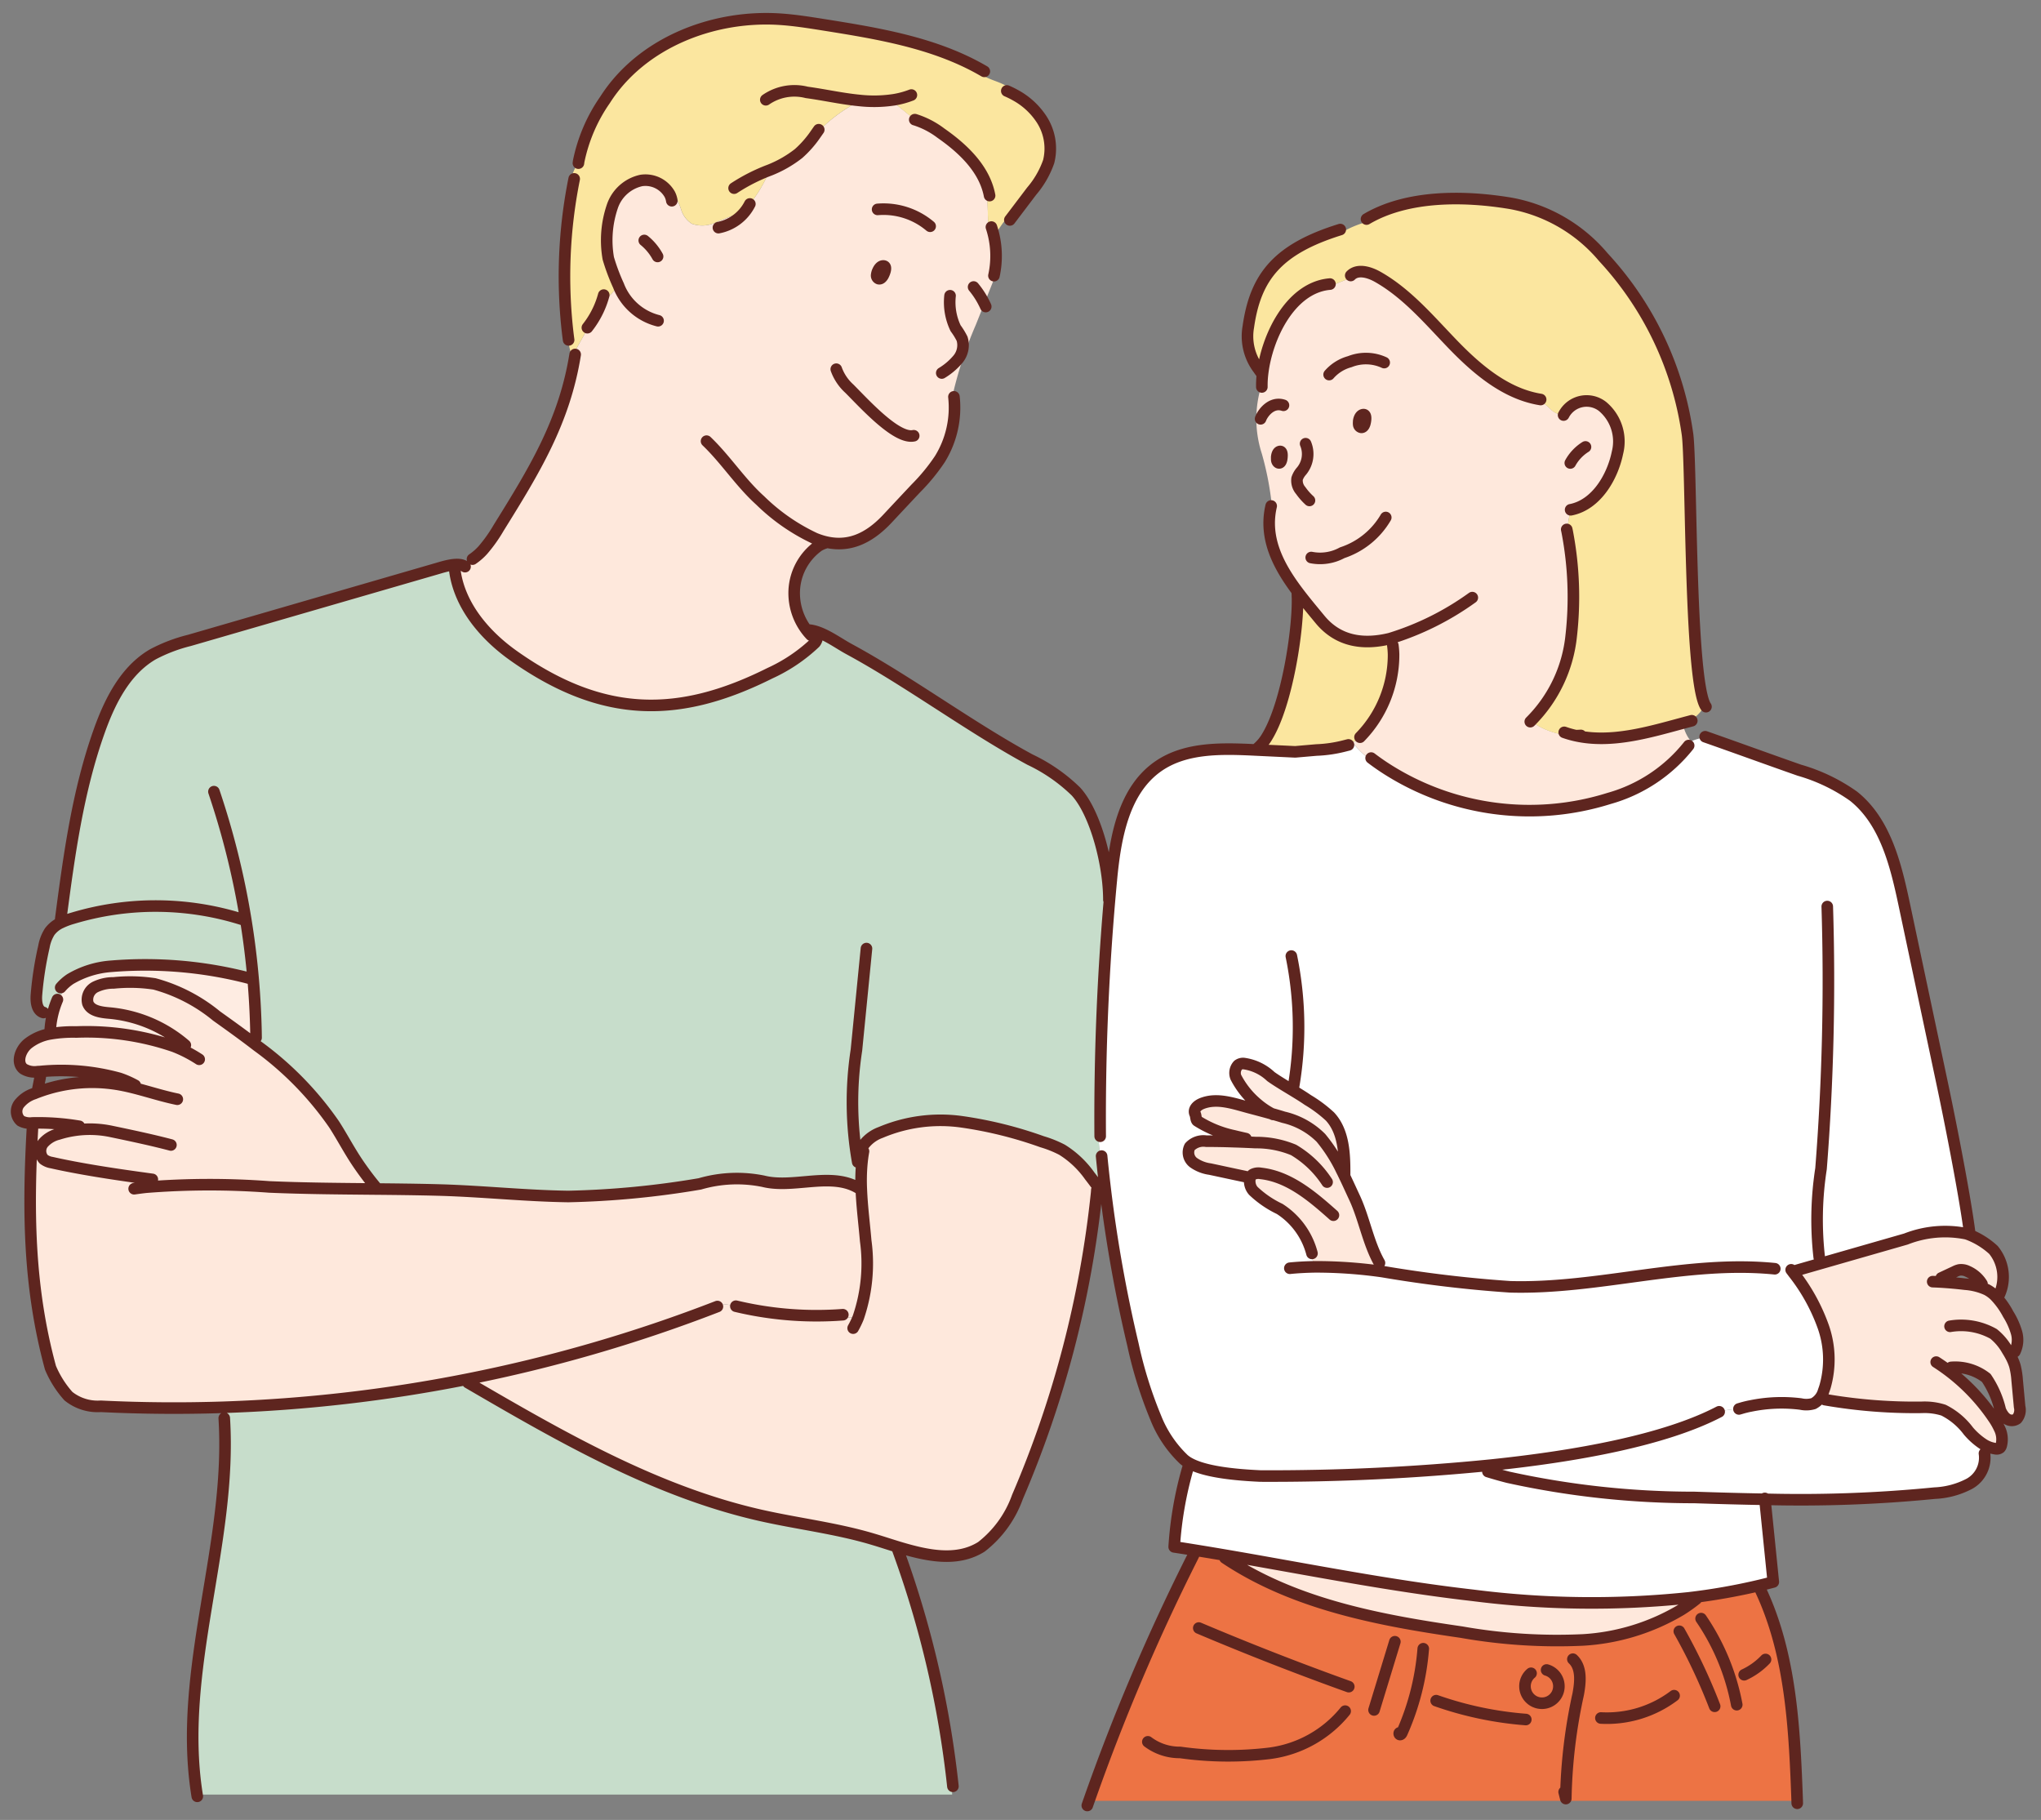 <svg xmlns="http://www.w3.org/2000/svg" xmlns:xlink="http://www.w3.org/1999/xlink" width="166" height="148" viewBox="0 0 166 148">
  <rect x="0" y="0" width="166" height="148" fill="#808080" stroke="none"/>
  <defs>
    <clipPath id="clip-path">
      <rect id="Rectangle_6790" data-name="Rectangle 6790" width="240.133" height="192.106" fill="none"/>
    </clipPath>
    <clipPath id="clip-image_reserve">
      <rect width="166" height="148"/>
    </clipPath>
  </defs>
  <g id="image_reserve" clip-path="url(#clip-image_reserve)">
    <g id="Group_18068" data-name="Group 18068" transform="translate(-40 -43.105)">
      <g id="Group_17872" data-name="Group 17872">
        <g id="Group_17871" data-name="Group 17871" clip-path="url(#clip-path)">
          <path id="Path_12505" data-name="Path 12505" d="M201.592,147.988a1.307,1.307,0,0,0-.064-.411l-.329-.061a2.589,2.589,0,0,0-1.183-1.028,1.154,1.154,0,0,0-.666-.109,1.452,1.452,0,0,0-.346.128c-.374.174-.747.35-1.121.525l-.1-.01a1.742,1.742,0,0,0-.1.323v.006c.717.038,1.432.1,2.145.187a5.111,5.111,0,0,1,1.765.45m-.238,12.588a5.7,5.7,0,0,1-1.258-1.1,5.7,5.7,0,0,0-2.029-1.7,5.09,5.09,0,0,0-1.762-.229,42.76,42.76,0,0,1-7.881-.626l-.37-.052a5.087,5.087,0,0,0,.384-.98l-.008,0a8.049,8.049,0,0,0-.146-4.891,15.429,15.429,0,0,0-2.4-4.342.4.4,0,0,0-.028-.037l.269-.2c.5-.146,1.006-.289,1.509-.434q3.688-1.059,7.379-2.118a8.723,8.723,0,0,1,4.9-.434c.063.02.127.04.188.063a6.426,6.426,0,0,1,2.026,1.257,3.469,3.469,0,0,1,.494,3.6l-.407.085a6.476,6.476,0,0,1,1.115,1.537,5.91,5.91,0,0,1,.67,1.473,2.179,2.179,0,0,1-.131,1.581l-.276-.06c-.023.12-.052.24-.086.358a4.23,4.23,0,0,1,.369.855,6.421,6.421,0,0,1,.184,1.167q.1,1.079.2,2.157a1.108,1.108,0,0,1-.224.977.715.715,0,0,1-.837-.009,1.032,1.032,0,0,1-.214-.2,1.929,1.929,0,0,1-.3-.521,7.735,7.735,0,0,0-1.139-2.593,4.1,4.1,0,0,0-2.854-.855l-.2.276a16.133,16.133,0,0,1,3.665,3.872,5.323,5.323,0,0,1,.446.782,1.985,1.985,0,0,1,.167,1.41.437.437,0,0,1-.105.2.454.454,0,0,1-.377.073,2.409,2.409,0,0,1-.932-.336" fill="#fee8dc"/>
          <path id="Path_12506" data-name="Path 12506" d="M183.546,165.027c-1.912-.031-3.826-.086-5.737-.15a70.275,70.275,0,0,1-15.159-1.645l.052-.205a13.435,13.435,0,0,0-1.43-.764c6.9-.72,14.1-2.015,18.548-4.337l-.007-.029c.637-.16,1.313-.188,1.959-.3a5.325,5.325,0,0,0,.581-.134,12.479,12.479,0,0,1,4.1-.167,2.092,2.092,0,0,0,1.038-.032,1.679,1.679,0,0,0,.826-1.037c.042-.112.08-.223.115-.335l.008,0a5.022,5.022,0,0,1-.384.98l.371.052a42.749,42.749,0,0,0,7.88.625,5.1,5.1,0,0,1,1.763.23,5.726,5.726,0,0,1,2.029,1.7,5.67,5.67,0,0,0,1.257,1.1v.723h.045a2.418,2.418,0,0,1-1.229,2.471,6.7,6.7,0,0,1-2.827.76,111.245,111.245,0,0,1-13.8.5" fill="#fff"/>
          <path id="Path_12507" data-name="Path 12507" d="M140.279,169.68q-1.3-.225-2.607-.438-1.086-.179-2.172-.346a29.84,29.84,0,0,1,1.132-6.473l.107-.308c1.224.672,3.49.935,5.776,1.038a180.626,180.626,0,0,0,18.756-.89,13.339,13.339,0,0,1,1.43.764l-.051.205a70.275,70.275,0,0,0,15.159,1.645c1.91.064,3.824.119,5.736.15q.341,3.362.682,6.723-.513.137-1.031.261a50.378,50.378,0,0,1-5.832,1.031,76.116,76.116,0,0,1-17.577-.206c-6.546-.748-13.016-2.034-19.508-3.156" fill="#fff"/>
          <path id="Path_12508" data-name="Path 12508" d="M137.672,169.242q1.3.213,2.607.438a8.367,8.367,0,0,0,.588.872l-.009.017c5.394,3.183,11.785,4.36,18.017,5.263a44.681,44.681,0,0,0,9.891.632,17.577,17.577,0,0,0,7.97-2.451l-.051-.078a2.785,2.785,0,0,0,.679-.893,50.378,50.378,0,0,0,5.832-1.031,2.686,2.686,0,0,0,.155.731,2.566,2.566,0,0,0,.17.388c2.178,5.1,2.446,10.846,2.648,16.424H128.563a167.272,167.272,0,0,1,8.444-19.853,2.012,2.012,0,0,1,.665-.459" fill="#ed7344"/>
          <path id="Path_12509" data-name="Path 12509" d="M177.365,173.042a2.774,2.774,0,0,1-.68.893l.052.079a17.593,17.593,0,0,1-7.97,2.451,44.682,44.682,0,0,1-9.891-.633c-6.233-.9-12.623-2.079-18.018-5.263l.009-.016a8.372,8.372,0,0,1-.587-.873c6.492,1.122,12.962,2.408,19.507,3.156a76.126,76.126,0,0,0,17.578.206" fill="#fee8dc"/>
          <path id="Path_12510" data-name="Path 12510" d="M152.426,146.514c0-.017-.008-.034-.012-.05-.069-.22-.139-.439-.208-.66l-.008,0c-.932-1.653-1.235-3.616-2.042-5.338-.281-.6-.553-1.21-.847-1.812l.049-.023c.007-1.669-.054-3.513-1.188-4.737a10.712,10.712,0,0,0-1.812-1.348c-.27-.189-.591-.391-.932-.6-.713-.435-1.507-.9-2.065-1.3a3.99,3.99,0,0,0-2.2-1.059.659.659,0,0,0-.463.128.938.938,0,0,0-.177,1,7.081,7.081,0,0,0,1.746,2.167,3.464,3.464,0,0,0-.075.452l-.505-.132c-1.307-.345-2.679-.865-3.934-.361-.393.157-.736.489-.548.87.062.124.055.463.17.542a9.082,9.082,0,0,0,2.985,1.214,1.254,1.254,0,0,0,.012.477q-1.134-.038-2.269-.042a1.521,1.521,0,0,0-1.341.459,1.03,1.03,0,0,0,.307,1.287,3.026,3.026,0,0,0,1.335.522c.957.2,1.913.409,2.869.612l.386.124a1.2,1.2,0,0,0,.266,1.039,8.2,8.2,0,0,0,2.145,1.47,6.14,6.14,0,0,1,2.571,3.417l-.022.006a5.637,5.637,0,0,0,.286,1.2l0,.093a38.113,38.113,0,0,1,5.515.384m-2.308-42.907a6.948,6.948,0,0,0,2.654,2.03l0,0a21.591,21.591,0,0,0,18.091,2.4,12.6,12.6,0,0,0,6.473-4.3l-.295-.1a4.524,4.524,0,0,1,.488-.243,4.677,4.677,0,0,1,1.248-.336c2.031.71,5.593,2,7.572,2.689a14.539,14.539,0,0,1,4.4,2.114c2.587,2.067,3.433,5.569,4.122,8.806q1.524,7.168,3.05,14.337c.641,3.005,1.806,8.851,2.24,12.063l-.057.007v.42c-.062-.023-.125-.043-.188-.063a8.735,8.735,0,0,0-4.9.434q-3.69,1.057-7.379,2.119c-.5.145-1.006.288-1.509.434l-.269.2a.276.276,0,0,1,.028.037,15.388,15.388,0,0,1,2.4,4.341,8.06,8.06,0,0,1,.147,4.892c-.036.112-.074.223-.116.334a1.683,1.683,0,0,1-.826,1.038,2.1,2.1,0,0,1-1.038.032,12.453,12.453,0,0,0-4.1.166c-.2.039-.388.085-.58.135-.646.114-1.323.143-1.96.3l.007.03c-4.448,2.322-11.65,3.617-18.548,4.337a180.955,180.955,0,0,1-18.756.89c-2.286-.1-4.553-.366-5.776-1.038a2.565,2.565,0,0,1-.459-.314,9.509,9.509,0,0,1-2.289-3.4,34.372,34.372,0,0,1-1.849-5.933,113.576,113.576,0,0,1-2.228-12.417q-.089-.716-.167-1.43l-.048.005a19.785,19.785,0,0,1-.347-3.115l.135,0a206.139,206.139,0,0,1,.9-20.789c0-.029,0-.056.007-.086.328-3.432,1-7.26,3.826-9.217,2.2-1.52,5.084-1.452,7.754-1.327l.2.009q1.586.077,3.173.152l1.719-.15a10.785,10.785,0,0,0,2.388-.359c.106-.053.214-.1.322-.156Z" fill="#fff"/>
          <path id="Path_12511" data-name="Path 12511" d="M148.17,133.9c1.134,1.224,1.2,3.068,1.189,4.736l-.05.023c-.057-.12-.115-.239-.176-.356a12.794,12.794,0,0,0-1.7-2.67,6.309,6.309,0,0,0-3.024-1.671q-.481-.15-.967-.286a6.3,6.3,0,0,1-1.167-.79,7.063,7.063,0,0,1-1.746-2.167.938.938,0,0,1,.176-1,.669.669,0,0,1,.463-.128,3.994,3.994,0,0,1,2.2,1.059c.559.4,1.352.863,2.065,1.3.341.209.662.41.933.6a10.669,10.669,0,0,1,1.811,1.349" fill="#feece2"/>
          <path id="Path_12512" data-name="Path 12512" d="M153.341,96.327a9.583,9.583,0,0,1-2.729,6.728l.057.143c-.3.119-.6.247-.9.384-.108.051-.217.1-.323.156a10.785,10.785,0,0,1-2.388.359l-1.719.15q-1.586-.078-3.173-.152l.006-.133.912-1c1.6-2.686,2.514-8.695,2.434-11.329v0c.012-.133.02-.265.023-.4.581.773,1.208,1.519,1.807,2.245,1.527,1.856,3.6,2.077,5.7,1.565a4.06,4.06,0,0,0,.228,1.291Z" fill="#fbe69f"/>
          <path id="Path_12513" data-name="Path 12513" d="M152.772,105.638a6.958,6.958,0,0,1-2.654-2.03l-.346-.025q.442-.206.9-.384l-.057-.144a9.579,9.579,0,0,0,2.728-6.727h-.06a4.05,4.05,0,0,1-.229-1.29c-2.1.512-4.173.291-5.7-1.565-.6-.727-1.227-1.472-1.807-2.245-1.558-2.073-2.774-4.343-2.16-6.973l.06,0a24.557,24.557,0,0,0-.822-4.266,9.134,9.134,0,0,1,.006-5.641,7.863,7.863,0,0,1,.063-.906c.359-2.951,2.226-6.828,5.313-7.217l.437.039c.492-.2.987-.4,1.481-.591l-.064-.161c.549-.56,1.5-.281,2.178.1,2.448,1.38,4.277,3.6,6.237,5.616,1.909,1.96,4.136,3.826,6.812,4.331a7.216,7.216,0,0,1,1.114.9,1.61,1.61,0,0,0,.975.389,2.1,2.1,0,0,1,3.172-.671,3.712,3.712,0,0,1,1.206,3.747c-.393,1.946-1.707,4.235-3.8,4.642a10.876,10.876,0,0,0-.292,1.8,28.073,28.073,0,0,1,.321,8.456,11.5,11.5,0,0,1-3.273,6.917,6.1,6.1,0,0,0,3.642,1.182h0c2.869.642,5.9-.256,8.7-1.012l.045.166a3.091,3.091,0,0,0,.63,1.312,4.524,4.524,0,0,0-.488.243l.295.1a12.6,12.6,0,0,1-6.473,4.3,21.591,21.591,0,0,1-18.091-2.4ZM150.991,77.57c.051-.159.191-.85-.178-.73-.18.057-.274.3-.307.513a1.073,1.073,0,0,0-.009.267.262.262,0,0,0,.218.243c.151.007.236-.169.276-.293M144.225,80.5c.034-.142.118-.764-.166-.664-.14.05-.205.262-.221.458a1.056,1.056,0,0,0,0,.241c.015.1.081.216.179.224.119.009.177-.148.205-.259" fill="#fee8dc"/>
          <path id="Path_12514" data-name="Path 12514" d="M165.087,75.56c-2.676-.5-4.9-2.371-6.812-4.331-1.96-2.012-3.789-4.236-6.237-5.616-.683-.384-1.63-.664-2.179-.1l.065.16c-.494.2-.989.394-1.481.591l-.437-.038c-3.087.389-4.954,4.266-5.313,7.216a2.653,2.653,0,0,1-.3-.365l-.045.031a4.4,4.4,0,0,1-.824-3.41c.574-4.1,2.406-6.343,7.479-7.92l.266.146a8.287,8.287,0,0,1,1.924-.779l-.055-.211c3.332-1.968,7.975-1.9,11.688-1.284a12.812,12.812,0,0,1,7.568,4.376,26.657,26.657,0,0,1,6.837,14.323c.355,2.168.148,19.742,1.451,22.138l-.084.057a2.665,2.665,0,0,1-1.669,1.338l0,.014c-.026.008-.053.014-.079.021-2.8.757-5.831,1.655-8.7,1.013h0a6.119,6.119,0,0,1-3.643-1.182,11.5,11.5,0,0,0,3.274-6.918,28.109,28.109,0,0,0-.321-8.456,10.848,10.848,0,0,1,.292-1.8c2.091-.408,3.4-2.7,3.8-4.643a3.712,3.712,0,0,0-1.206-3.747,2.1,2.1,0,0,0-3.173.671,1.612,1.612,0,0,1-.975-.389,7.221,7.221,0,0,0-1.113-.9" fill="#fbe69f"/>
          <path id="Path_12515" data-name="Path 12515" d="M141.318,135.98l.013-.284c-.321-.073-.645-.147-.966-.227a9.075,9.075,0,0,1-2.985-1.215c-.116-.078-.109-.418-.17-.542-.189-.381.155-.712.547-.87,1.255-.5,2.627.017,3.934.361l.506.133c.414.111.827.222,1.241.338q.486.137.968.286a6.322,6.322,0,0,1,3.024,1.671,12.835,12.835,0,0,1,1.7,2.67c.06.117.12.236.176.356.293.6.567,1.214.847,1.813.808,1.721,1.11,3.685,2.043,5.338l.006,0c.07.221.141.44.21.66,0,.016.008.033.011.05a38.253,38.253,0,0,0-5.516-.385v-.092a5.462,5.462,0,0,1-.286-1.2l.021-.006a6.136,6.136,0,0,0-2.571-3.417,8.162,8.162,0,0,1-2.144-1.471,1.206,1.206,0,0,1-.267-1.039l-.386-.123c-.957-.2-1.912-.409-2.869-.612a3.034,3.034,0,0,1-1.334-.522,1.031,1.031,0,0,1-.308-1.287,1.515,1.515,0,0,1,1.341-.459c.758,0,1.513.017,2.269.042q.472.014.942.034" fill="#fee8dc"/>
          <path id="Path_12516" data-name="Path 12516" d="M141.332,135.7l-.014.284c-.313-.014-.626-.025-.942-.034a1.3,1.3,0,0,1-.012-.477c.323.081.647.154.968.227" fill="#fee8dc"/>
          <path id="Path_12517" data-name="Path 12517" d="M78.1,155.571c7.541,4.391,15.233,8.834,23.742,10.762,3.055.692,6.189,1.051,9.19,1.955.676.205,1.374.434,2.079.647.037.252.075.5.111.757a81.254,81.254,0,0,1,4.255,18.476,5.958,5.958,0,0,0-.037.875H56.023c-1.608-10.133,2.868-20.362,2.216-30.61l.085-.011c-.037-.294-.078-.585-.128-.875a122.711,122.711,0,0,0,19.693-2.261c.067.1.138.193.215.285" fill="#c7ddcb"/>
          <path id="Path_12518" data-name="Path 12518" d="M109.835,136.951a3.009,3.009,0,0,1,1.793-1.753,12.481,12.481,0,0,1,6.6-.864,33.126,33.126,0,0,1,6.527,1.619,9.1,9.1,0,0,1,1.63.655,7.784,7.784,0,0,1,2.247,2.126l-.1.079a5.587,5.587,0,0,1,.67,1.267,84.927,84.927,0,0,1-6.443,24.757,8.94,8.94,0,0,1-2.93,4.056c-1.974,1.244-4.381.74-6.709.041-.705-.213-1.4-.442-2.078-.646-3-.9-6.136-1.264-9.191-1.956-8.509-1.927-16.2-6.371-23.742-10.762a3.262,3.262,0,0,1-.214-.285,121.908,121.908,0,0,0,20.459-5.933l.025-.245q.744.077,1.48.2l0,.024a28.279,28.279,0,0,0,8.143.729l.006.13a10.722,10.722,0,0,0,1.791.066l.01.005a13.569,13.569,0,0,0,.607-6.254c-.119-1.382-.3-2.774-.356-4.158a15.466,15.466,0,0,1,.036-2.054,8.041,8.041,0,0,1-.339-.809Z" fill="#fee8dc"/>
          <path id="Path_12519" data-name="Path 12519" d="M99.854,149.3q-.736-.12-1.48-.2l-.026.246a121.908,121.908,0,0,1-20.459,5.933,122.6,122.6,0,0,1-19.693,2.26q-5,.166-10-.078a3.793,3.793,0,0,1-2.633-.827,8.213,8.213,0,0,1-1.46-2.31c-1.808-6.648-1.842-12.936-1.444-19.816l0-.1a20.247,20.247,0,0,1,3,.157,2.644,2.644,0,0,0,0,.511,8.363,8.363,0,0,0-.934.241,2.377,2.377,0,0,0-1.218.736,1,1,0,0,0,.039,1.312,1.456,1.456,0,0,0,.654.27c2.274.516,5.061.933,7.061,1.21l.6.795a64.978,64.978,0,0,1,10.032-.023c2.834.122,5.67.142,8.507.168,1.789.015,3.579.035,5.368.085,3.491.1,6.969.477,10.459.525a72.556,72.556,0,0,0,10.693-1.027,10.765,10.765,0,0,1,5.165-.211c2.231.555,4.955-.546,7.1.249a3.675,3.675,0,0,1,.832.43h.028c.054,1.384.238,2.776.356,4.157a13.569,13.569,0,0,1-.606,6.254l-.011-.005a10.6,10.6,0,0,1-1.79-.066l-.007-.13a28.311,28.311,0,0,1-8.142-.728Z" fill="#fee8dc"/>
          <path id="Path_12520" data-name="Path 12520" d="M94.469,58.909l.366-.04a6.833,6.833,0,0,1,.575,1.316,2.081,2.081,0,0,0,.858,1.118,2.548,2.548,0,0,0,2.08-.181l1.443-.565.309.269a3.533,3.533,0,0,0,.892-1.132l-.009-.007a10.73,10.73,0,0,0,1.609-2.743,9.376,9.376,0,0,0,2.355-1.346A8.4,8.4,0,0,0,106.35,54a13.06,13.06,0,0,1,3.285-2.532l.023-.22.222.023a10.831,10.831,0,0,0,2.816-.05l.044.248,1.672,1.366a6.979,6.979,0,0,1,2.122,1.1c1.733,1.209,3.407,2.781,3.9,4.819l-.14.035q.048,1.478.1,2.951a.508.508,0,0,0,.094.341.318.318,0,0,0,.32.071,7.483,7.483,0,0,1,.036,3.365l.1.04q-.444,1.118-.89,2.235-.344.87-.693,1.74a33.2,33.2,0,0,0-1.907,5.814l.134.027a7.971,7.971,0,0,1-1.148,5.071,15.816,15.816,0,0,1-1.956,2.378q-1.152,1.232-2.307,2.462c-1.536,1.637-3.259,2.448-5.379,1.79-.073.141-.148.283-.222.423a4.725,4.725,0,0,0-1.98,3.621,4.979,4.979,0,0,0,1.352,3.636l.007,0c.118.205.229.415.331.629a13.369,13.369,0,0,1-3.672,2.475c-7.4,3.7-13.6,3.685-20.809-1.4-2.344-1.653-4.381-4.037-4.8-6.86l.149-.025a6.58,6.58,0,0,0,.653-.394,7.131,7.131,0,0,0,1.485-1.332l-.014-.013a11.989,11.989,0,0,0,1.27-1.788c2.917-4.693,5.357-8.653,6.23-14.11l-.128-.071c.469-.834.934-1.669,1.4-2.5a7.339,7.339,0,0,0,1.038-2.25l.452.068a8.773,8.773,0,0,0,.76-.852,16.346,16.346,0,0,1-.826-2.207A8.51,8.51,0,0,1,89.8,59.9a3.214,3.214,0,0,1,2.349-2.121,2.269,2.269,0,0,1,2.316,1.127m17.354,6.624c.088-.153.392-.833-.017-.795-.2.02-.35.243-.434.46a1.212,1.212,0,0,0-.069.273.275.275,0,0,0,.168.3c.154.042.282-.122.352-.239" fill="#fee8dc"/>
          <path id="Path_12521" data-name="Path 12521" d="M86.193,70.314A40.137,40.137,0,0,1,86.7,57.651l-.256-.067a6.631,6.631,0,0,1,.615-1.33,13.421,13.421,0,0,1,2.157-5.036c2.938-4.619,8.75-6.911,14.216-6.551,1.18.077,2.351.264,3.522.449,4.352.691,8.815,1.421,12.666,3.543l-.1.182c.591.764,1.738.8,2.51,1.386a2.161,2.161,0,0,1,.546.616,5.927,5.927,0,0,1,2.1,1.917,4.364,4.364,0,0,1,.608,3.486,7.492,7.492,0,0,1-1.392,2.416l-.46.608-.062-.046a13.765,13.765,0,0,0-2.156,2.538,1.068,1.068,0,0,1-.307.346.407.407,0,0,1-.109.048.318.318,0,0,1-.32-.071.508.508,0,0,1-.094-.341q-.048-1.474-.1-2.951l.14-.036c-.494-2.037-2.168-3.609-3.9-4.818a6.986,6.986,0,0,0-2.121-1.1l-1.673-1.366-.044-.249a10.786,10.786,0,0,1-2.816.051l-.222-.023-.023.219A13.041,13.041,0,0,0,106.351,54a8.474,8.474,0,0,1-1.4,1.594,9.376,9.376,0,0,1-2.355,1.346,10.747,10.747,0,0,1-1.609,2.743l.009.007a3.519,3.519,0,0,1-.892,1.131l-.309-.268-1.442.565a2.547,2.547,0,0,1-2.081.18,2.084,2.084,0,0,1-.858-1.117,6.833,6.833,0,0,0-.575-1.316l-.365.04a2.271,2.271,0,0,0-2.317-1.127A3.207,3.207,0,0,0,89.805,59.9a8.511,8.511,0,0,0-.326,4.213,16.257,16.257,0,0,0,.827,2.207,8.9,8.9,0,0,1-.761.852l-.452-.068a7.358,7.358,0,0,1-1.037,2.25q-.7,1.252-1.4,2.5c-.04.071-.078.142-.118.213a4.732,4.732,0,0,1-.346-1.759Z" fill="#fbe69f"/>
          <path id="Path_12522" data-name="Path 12522" d="M129.9,140.052a1.086,1.086,0,0,1-.511.685,5.982,5.982,0,0,0-.2-.657,5.608,5.608,0,0,0-.67-1.267l.1-.079a7.755,7.755,0,0,0-2.247-2.125,9.022,9.022,0,0,0-1.629-.656,33.126,33.126,0,0,0-6.527-1.619,12.486,12.486,0,0,0-6.6.864,3.015,3.015,0,0,0-1.793,1.753l-.088.031a8.287,8.287,0,0,0,.34.809,15.3,15.3,0,0,0-.037,2.054l-.028,0a3.743,3.743,0,0,0-.832-.431c-2.146-.794-4.87.307-7.1-.248a10.751,10.751,0,0,0-5.165.211,72.556,72.556,0,0,1-10.693,1.027c-3.491-.048-6.968-.428-10.459-.525-1.789-.05-3.579-.07-5.368-.085q-.408-.681-.813-1.363l.02-.015q-.512-.7-.969-1.44c-.5-.809-.953-1.647-1.47-2.443a26.476,26.476,0,0,0-6.246-6.381l.182-.294a4.135,4.135,0,0,1-.2-.937h-.091q-.045-2.079-.225-4.151c-.142-1.65-.347-3.3-.614-4.928l-.249.041a23.425,23.425,0,0,0-13.833-.1,6.167,6.167,0,0,0-.96.362c.013-.1.026-.2.042-.294l-.048-.008c.682-5.178,1.383-10.4,3.141-15.316.87-2.434,2.12-4.917,4.355-6.217A13.017,13.017,0,0,1,55.4,95.181q10.089-2.923,20.178-5.85c.6-.174,1.725-.534,2.236-.156a6.777,6.777,0,0,1-.653.394l-.15.025c.416,2.823,2.453,5.207,4.8,6.859,7.214,5.09,13.413,5.1,20.809,1.4a13.345,13.345,0,0,0,3.672-2.474c-.1-.214-.213-.424-.331-.629-.083-.143-.168-.281-.259-.417,1.109.041,2.376,1.019,3.359,1.551,4.854,2.628,9.872,6.366,14.726,9a13.755,13.755,0,0,1,3.731,2.591c1.327,1.448,2.321,4.627,2.6,7.348.091-.07.186-.133.281-.193,0,.03,0,.057-.007.086a205.844,205.844,0,0,0-.9,20.789l-.135,0a19.669,19.669,0,0,0,.347,3.115l.047-.005c.053.476.108.953.168,1.43Z" fill="#c7ddcb"/>
          <path id="Path_12523" data-name="Path 12523" d="M60.821,126.924h.091a4.071,4.071,0,0,0,.2.937l-.182.294c-1.083-.838-2.2-1.637-3.311-2.429a13.5,13.5,0,0,0-5.043-2.61,13.144,13.144,0,0,0-3.329-.081,3.358,3.358,0,0,0-1.51.339,1.162,1.162,0,0,0-.588,1.312c.24.644,1.085.745,1.769.8a10.975,10.975,0,0,1,5.718,2.247,1.927,1.927,0,0,0-.464.468,21.91,21.91,0,0,0-7.963-1.176,11.108,11.108,0,0,0-2.125.151v-.159a7.264,7.264,0,0,1,.157-1.255,7.585,7.585,0,0,1,.434-1.374l.108.044a6.194,6.194,0,0,1,.974-1.65l-.043-.065a7.589,7.589,0,0,1,3.333-1.04,33.558,33.558,0,0,1,10.955.9h0c.2.064.4.126.6.189q.178,2.071.225,4.151" fill="#feece2"/>
          <path id="Path_12524" data-name="Path 12524" d="M59.982,117.845c.267,1.633.472,3.279.614,4.928-.2-.063-.4-.125-.594-.189h0a33.525,33.525,0,0,0-10.954-.9,7.605,7.605,0,0,0-3.334,1.039l.043.065a6.252,6.252,0,0,0-.974,1.65l-.108-.043a7.548,7.548,0,0,0-.433,1.373,2.313,2.313,0,0,1-.388-.433l-.393.085c-.466-.2-.534-.883-.491-1.415a27.441,27.441,0,0,1,.607-3.9,3.353,3.353,0,0,1,.473-1.237,2.351,2.351,0,0,1,.9-.72,6.313,6.313,0,0,1,.96-.363,23.421,23.421,0,0,1,13.834.1Z" fill="#c7ddcb"/>
          <path id="Path_12525" data-name="Path 12525" d="M46.442,134.693l.031.276c-.27.028-.54.067-.807.119a2.644,2.644,0,0,1,0-.511q.39.051.779.116" fill="#fee8dc"/>
          <path id="Path_12526" data-name="Path 12526" d="M54.168,128.2a1.906,1.906,0,0,1,.464-.467,10.968,10.968,0,0,0-5.718-2.248c-.683-.059-1.529-.16-1.768-.8a1.159,1.159,0,0,1,.588-1.312,3.367,3.367,0,0,1,1.509-.339,13.1,13.1,0,0,1,3.329.082,13.487,13.487,0,0,1,5.044,2.609c1.109.792,2.227,1.591,3.31,2.429a26.476,26.476,0,0,1,6.246,6.381c.517.8.968,1.634,1.47,2.443q.456.738.969,1.44l-.02.015q.4.681.813,1.363c-2.837-.026-5.673-.046-8.507-.168a64.978,64.978,0,0,0-10.032.023c-.2-.266-.4-.53-.6-.795-2-.277-4.787-.694-7.061-1.21a1.467,1.467,0,0,1-.654-.27,1,1,0,0,1-.039-1.312,2.371,2.371,0,0,1,1.218-.736,8.1,8.1,0,0,1,.934-.241c.267-.052.537-.09.807-.118l-.031-.277c-.259-.043-.519-.081-.779-.116a20.113,20.113,0,0,0-3-.157h-.032a1.576,1.576,0,0,1-.939-.165,1.019,1.019,0,0,1-.151-1.364,2.554,2.554,0,0,1,1.23-.854c.135-.054.269-.107.405-.156a12.578,12.578,0,0,1,6.279-.613,2.442,2.442,0,0,1,.261-.472,17.8,17.8,0,0,0-6.457-.555c-.063,0-.125,0-.187.008a1.723,1.723,0,0,1-1.16-.228c-.624-.494-.26-1.54.355-2.045a4.015,4.015,0,0,1,1.818-.8,11.183,11.183,0,0,1,2.125-.151,21.908,21.908,0,0,1,7.962,1.176" fill="#fee8dc"/>
        </g>
      </g>
      <g id="Group_17874" data-name="Group 17874">
        <g id="Group_18086" data-name="Group 18086">
          <path id="Path_12527" data-name="Path 12527" d="M145.522,91.627v0m22.632,11.3h0c.14,0,.279-.006.419-.016M60,122.584h0m-5.37,5.152h0M181.858,179.3a5.726,5.726,0,0,0,1.737-1.244m-13.389,4.76A9.069,9.069,0,0,0,176.159,181m-19.352.406a28.627,28.627,0,0,0,7.29,1.534m-30.74,1.813a4.3,4.3,0,0,0,2.63.863,28.086,28.086,0,0,0,7.234.076,9.468,9.468,0,0,0,6.184-3.434m28.949-7.525a18.44,18.44,0,0,1,2.9,7m-4.671-5.969a46.078,46.078,0,0,1,2.875,6.1m-14.934-2.685a1.379,1.379,0,1,0,1.265-.269m2.137-.878c.732.682.615,1.854.436,2.837a42.869,42.869,0,0,0-1.011,8.5q-.067-.267-.135-.537m-11.459-11.65a20.764,20.764,0,0,1-1.729,6.824c-.032.073-.081.157-.16.157s-.091-.16-.014-.138m-2.1-1.864q.848-2.773,1.694-5.547M137.5,175.5q6.03,2.553,12.2,4.766M139.629,169.8c.4.27.814.527,1.229.772,5.394,3.183,11.785,4.36,18.017,5.262a44.682,44.682,0,0,0,9.891.633,17.585,17.585,0,0,0,7.97-2.451,12.866,12.866,0,0,0,1.231-.878m-49.534,16.792c.043-.125.085-.25.13-.373a167.2,167.2,0,0,1,8.444-19.853c.059-.122.119-.242.181-.363m45.884,2.806q.143.3.279.6c.057.128.115.258.17.387,2.179,5.1,2.446,10.846,2.649,16.425,0,.063,0,.128.005.191m-49.542-27.323A29.789,29.789,0,0,0,135.5,168.9q1.086.166,2.171.345,1.305.213,2.607.438c6.493,1.123,12.963,2.408,19.508,3.156a76.125,76.125,0,0,0,17.578.206,50.416,50.416,0,0,0,5.832-1.031q.516-.125,1.031-.261-.34-3.361-.682-6.723c0-.023-.005-.048-.008-.071m-22.521-2.184q.813.25,1.633.461a70.4,70.4,0,0,0,15.159,1.645c1.911.063,3.824.118,5.737.149a111.05,111.05,0,0,0,13.8-.5,6.694,6.694,0,0,0,2.826-.759,2.42,2.42,0,0,0,1.23-2.471m-3.516-14.268c.374-.175.747-.351,1.121-.525a1.452,1.452,0,0,1,.346-.128,1.154,1.154,0,0,1,.666.109,2.589,2.589,0,0,1,1.183,1.028m-3.725,6.357c.348.223.685.459,1.016.707a16.133,16.133,0,0,1,3.665,3.872,5.323,5.323,0,0,1,.446.782,1.985,1.985,0,0,1,.167,1.41.437.437,0,0,1-.105.2.452.452,0,0,1-.376.073,2.408,2.408,0,0,1-.933-.336,5.669,5.669,0,0,1-1.257-1.1,5.713,5.713,0,0,0-2.03-1.7,5.09,5.09,0,0,0-1.762-.229,42.76,42.76,0,0,1-7.881-.626m10.176-5.963a5.388,5.388,0,0,1,3.537.614,4.576,4.576,0,0,1,1.122,1.33c.087.136.17.277.247.419a4.254,4.254,0,0,1,.369.855,6.435,6.435,0,0,1,.184,1.167q.1,1.079.2,2.157a1.11,1.11,0,0,1-.224.978.716.716,0,0,1-.837-.01,1.032,1.032,0,0,1-.214-.2,1.9,1.9,0,0,1-.3-.521,7.775,7.775,0,0,0-1.139-2.593,4.1,4.1,0,0,0-2.855-.855m-1.5-6.974c.165.006.329.013.494.021q1.075.059,2.145.187a5.111,5.111,0,0,1,1.765.45l.121.068a2.906,2.906,0,0,1,.5.379,6.508,6.508,0,0,1,1.116,1.537,5.943,5.943,0,0,1,.669,1.473,2.174,2.174,0,0,1-.131,1.581m-17.743-6.61,1.509-.434q3.688-1.059,7.379-2.118a8.723,8.723,0,0,1,4.9-.434c.063.02.127.04.188.063a6.426,6.426,0,0,1,2.026,1.257,3.469,3.469,0,0,1,.494,3.6m-14.008-31.523a194.555,194.555,0,0,1-.507,21.317,27.012,27.012,0,0,0-.147,7.2m-42.934-24.491a28.727,28.727,0,0,1,.187,10.571m-.308,14.816c.67-.068,1.339-.1,2.007-.113a38.283,38.283,0,0,1,5.516.385,103.389,103.389,0,0,0,10.394,1.239c7.2.2,14.355-2.187,21.524-1.469m-2.916,11.4c.115-.033.229-.065.343-.1.193-.049.386-.1.58-.134a12.485,12.485,0,0,1,4.1-.167,2.081,2.081,0,0,0,1.038-.032,1.679,1.679,0,0,0,.826-1.037c.041-.111.08-.222.115-.335a8.049,8.049,0,0,0-.146-4.891,15.429,15.429,0,0,0-2.4-4.342.292.292,0,0,0-.028-.036c-.059-.081-.12-.161-.18-.24m-56.083-9.247c.048.5.1.992.154,1.488q.08.714.167,1.43a113.58,113.58,0,0,0,2.229,12.417,34.389,34.389,0,0,0,1.849,5.932,9.511,9.511,0,0,0,2.288,3.4,2.6,2.6,0,0,0,.459.313c1.224.673,3.491.935,5.777,1.038a180.635,180.635,0,0,0,18.756-.89c6.9-.719,14.1-2.014,18.548-4.336M141.332,135.7c-.321-.073-.645-.147-.968-.227a9.084,9.084,0,0,1-2.985-1.215c-.114-.078-.108-.418-.169-.542-.188-.381.154-.712.547-.87,1.255-.5,2.627.017,3.934.361l.505.133c.415.111.829.222,1.243.338q.486.137.967.286a6.317,6.317,0,0,1,3.024,1.671,12.794,12.794,0,0,1,1.7,2.67c.061.117.119.236.176.357.294.6.567,1.213.848,1.812.807,1.721,1.109,3.685,2.042,5.338-.015-.027-.028-.053-.042-.079m-8.613-12c-.036-.017-.07-.034-.105-.054a6.3,6.3,0,0,1-1.167-.79,7.051,7.051,0,0,1-1.746-2.167.938.938,0,0,1,.176-1,.669.669,0,0,1,.463-.128,3.994,3.994,0,0,1,2.2,1.059c.559.4,1.352.863,2.065,1.3.341.209.662.41.933.6a10.669,10.669,0,0,1,1.811,1.349c1.134,1.224,1.2,3.068,1.189,4.736m-8.081.15c-.957-.2-1.913-.409-2.869-.612a3.017,3.017,0,0,1-1.335-.522,1.031,1.031,0,0,1-.308-1.287,1.517,1.517,0,0,1,1.342-.459q1.134,0,2.268.042c.316.009.629.02.942.034.265.01.531.023.8.037a7.9,7.9,0,0,1,3.093.6,8.314,8.314,0,0,1,2.724,2.613m-1.23,5.8c-.016-.068-.036-.135-.056-.2a6.131,6.131,0,0,0-2.571-3.417,8.216,8.216,0,0,1-2.145-1.471,1.2,1.2,0,0,1-.266-1.039.558.558,0,0,1,.238-.3,1.013,1.013,0,0,1,.633-.08c2.3.251,4.186,1.864,5.912,3.4m3.066-37.175q.614.468,1.262.883a21.591,21.591,0,0,0,18.091,2.4,12.6,12.6,0,0,0,6.473-4.3M113.01,169.093c.072.2.145.4.216.6a81.315,81.315,0,0,1,4.255,18.477c.007.067.014.131.022.2M58.239,158.432c.651,10.249-3.824,20.477-2.216,30.611.008.048.015.094.023.143m49.613-94.849a.206.206,0,0,1,.035,0c1.108.041,2.376,1.019,3.358,1.551,4.854,2.628,9.873,6.366,14.727,8.994a13.808,13.808,0,0,1,3.731,2.591c1.327,1.448,2.32,4.628,2.6,7.349.051.505.079,1,.079,1.455m-19.717,3.968q-.407,4.126-.816,8.257a27.823,27.823,0,0,0,.105,9.1m.074-.651a3.015,3.015,0,0,1,1.793-1.753,12.477,12.477,0,0,1,6.6-.865,33.217,33.217,0,0,1,6.527,1.62,9.019,9.019,0,0,1,1.629.655,7.781,7.781,0,0,1,2.247,2.125c.158.2.311.406.464.61m-19.706,11.768a7.288,7.288,0,0,0,.413-.854,13.57,13.57,0,0,0,.607-6.254c-.118-1.382-.3-2.774-.356-4.158a15.313,15.313,0,0,1,.037-2.055c.031-.351.075-.7.14-1.054M78.054,155.542c.017.009.033.018.05.029,7.54,4.391,15.233,8.834,23.741,10.762,3.056.691,6.19,1.051,9.191,1.955.676.2,1.374.434,2.079.647,2.327.7,4.734,1.2,6.708-.042a8.93,8.93,0,0,0,2.93-4.055,84.9,84.9,0,0,0,6.443-24.757c.005-.072.01-.143.014-.213m-29.36,9.46a28.269,28.269,0,0,0,8.142.729c.187-.011.372-.024.558-.037M50.911,139.775c.318-.046.635-.088.954-.123a64.978,64.978,0,0,1,10.032-.024c2.834.122,5.67.142,8.507.169,1.789.015,3.579.035,5.368.084,3.491.1,6.968.477,10.459.525a72.541,72.541,0,0,0,10.692-1.026,10.763,10.763,0,0,1,5.166-.212c2.23.556,4.954-.546,7.1.249a3.743,3.743,0,0,1,.832.431m-67.361-5.333c-.4,6.88-.365,13.168,1.444,19.817a8.227,8.227,0,0,0,1.46,2.31,3.792,3.792,0,0,0,2.633.826q5,.244,10,.078a122.61,122.61,0,0,0,19.693-2.26,121.908,121.908,0,0,0,20.459-5.933m54.935-53.761a6.509,6.509,0,0,1,.058.736,9.58,9.58,0,0,1-2.729,6.727m-5.1-11.731c.006.1.011.2.014.3m0,0c.08,2.634-.834,8.643-2.434,11.329a3.733,3.733,0,0,1-.816,1m25.149-17.794c.015.067.029.135.043.205a28.106,28.106,0,0,1,.321,8.456,11.5,11.5,0,0,1-3.274,6.917l-.055.055m3.256-21.037a3.579,3.579,0,0,1,1.235-1.305m-1.781-2.593.009-.014a2.1,2.1,0,0,1,3.173-.672,3.714,3.714,0,0,1,1.2,3.748c-.393,1.946-1.706,4.235-3.8,4.642l-.01,0m-16.6-23.641c3.333-1.968,7.975-1.9,11.688-1.284a12.816,12.816,0,0,1,7.569,4.377,26.654,26.654,0,0,1,6.837,14.322c.355,2.169.148,19.743,1.45,22.138a.9.9,0,0,0,.064.1M149.859,65.51c.549-.56,1.5-.281,2.179.1,2.448,1.379,4.277,3.6,6.237,5.616,1.909,1.96,4.136,3.826,6.812,4.331l.217.038M148.17,66.206l-.165.017c-3.086.389-4.954,4.266-5.312,7.217a8.1,8.1,0,0,0-.064.906c0,.077,0,.153,0,.227m6.378-12.8c-5.073,1.578-6.9,3.822-7.479,7.921a4.394,4.394,0,0,0,.824,3.409c.056.083.116.167.177.252m5.572.211a3.414,3.414,0,0,1,1.679-1.049,3.543,3.543,0,0,1,2.8.074m-10.052,4.573c.2-.525.911-1.414,1.86-1.1m-1,8.189c-.614,2.63.6,4.9,2.159,6.973.581.773,1.208,1.518,1.807,2.245,1.527,1.856,3.6,2.076,5.7,1.565a22.923,22.923,0,0,0,6.692-3.332m-13.1-3.26a3.737,3.737,0,0,0,2.519-.39,6.441,6.441,0,0,0,3.542-2.866m-6.518-6a2.168,2.168,0,0,1-.393,2.294,1.789,1.789,0,0,0-.3.544,1.232,1.232,0,0,0,.295.969,4.892,4.892,0,0,0,.711.807m-2.656-3.517a1.117,1.117,0,0,0,0,.241c.016.1.082.216.18.224.118.009.177-.148.205-.259.033-.143.117-.764-.167-.664C143.92,79.88,143.855,80.093,143.838,80.289Zm6.669-2.937a1.029,1.029,0,0,0-.009.267.26.26,0,0,0,.218.244c.151.006.236-.17.276-.293.051-.159.191-.85-.178-.73C150.634,76.9,150.539,77.135,150.507,77.352Zm28.171,25.67.1.035c2.031.71,5.593,2,7.571,2.689a14.509,14.509,0,0,1,4.4,2.114c2.587,2.066,3.433,5.568,4.121,8.806L197.919,131c.641,3,1.8,8.85,2.239,12.063.013.1.025.191.037.282M167.222,102.66a7.741,7.741,0,0,0,.932.267m0,0c2.87.642,5.9-.256,8.7-1.012l.08-.022c.221-.06.444-.118.663-.176m-27.924,1.965c-.075.019-.15.039-.225.057a10.785,10.785,0,0,1-2.388.359l-1.719.149-3.173-.151-.2-.01c-2.671-.125-5.556-.193-7.754,1.327-2.831,1.958-3.5,5.785-3.826,9.218,0,.029,0,.056-.007.086a205.831,205.831,0,0,0-.9,20.789M57.4,107.483a65.053,65.053,0,0,1,2.579,10.362q.4,2.449.614,4.929.178,2.07.225,4.151l.009.565m-5.753.61c-.144-.126-.292-.246-.443-.363m0,0a10.977,10.977,0,0,0-5.718-2.248c-.683-.058-1.529-.16-1.768-.8a1.159,1.159,0,0,1,.588-1.312,3.368,3.368,0,0,1,1.509-.34,13.144,13.144,0,0,1,3.329.082,13.5,13.5,0,0,1,5.044,2.61c1.109.791,2.227,1.591,3.31,2.429a26.49,26.49,0,0,1,6.246,6.38c.517.8.968,1.635,1.469,2.443.3.492.629.973.97,1.44.307.423.629.837.966,1.238M56.2,129.249a11.021,11.021,0,0,0-2.028-1.044,21.908,21.908,0,0,0-7.962-1.176,11.032,11.032,0,0,0-2.126.151,4.024,4.024,0,0,0-1.818.8c-.614.505-.978,1.551-.355,2.045a1.726,1.726,0,0,0,1.161.227l.187-.008a17.775,17.775,0,0,1,6.457.556,7.916,7.916,0,0,1,1.284.566m3.42,1.131c-1.657-.339-3.253-.947-4.923-1.219-.014,0-.028-.005-.042-.006a12.57,12.57,0,0,0-6.28.613c-.135.049-.27.1-.4.155a2.563,2.563,0,0,0-1.23.854,1.019,1.019,0,0,0,.151,1.364,1.568,1.568,0,0,0,.939.165h.032a20.094,20.094,0,0,1,3,.158c.261.034.52.073.78.116m7.454,1.52c-1.512-.4-3.236-.764-4.875-1.107a8.479,8.479,0,0,0-2.548-.137c-.27.028-.541.067-.808.119a8.132,8.132,0,0,0-.933.24,2.368,2.368,0,0,0-1.218.737,1,1,0,0,0,.039,1.312,1.467,1.467,0,0,0,.654.27c2.273.515,5.061.932,7.061,1.21l1.116.154m-7.45-21.167c.682-5.178,1.383-10.4,3.141-15.316.87-2.434,2.12-4.917,4.355-6.217a13.067,13.067,0,0,1,2.965-1.13l20.178-5.849c.6-.175,1.725-.534,2.236-.156l.008.006m-32.886,34.23a3.777,3.777,0,0,1,.778-.691,7.589,7.589,0,0,1,3.333-1.04,33.558,33.558,0,0,1,10.955.9m0,0,.223.06m-16.688,2.8a.614.614,0,0,1-.082-.029c-.466-.2-.534-.883-.49-1.415a27.461,27.461,0,0,1,.606-3.9,3.372,3.372,0,0,1,.474-1.237,2.353,2.353,0,0,1,.9-.72,6.129,6.129,0,0,1,.96-.362,23.418,23.418,0,0,1,13.833.1M97.465,78.981c1.568,1.5,2.752,3.373,4.369,4.827a16.063,16.063,0,0,0,4.445,3.084c.174.072.347.134.517.187,2.12.657,3.843-.153,5.379-1.79q1.152-1.233,2.307-2.462a15.817,15.817,0,0,0,1.955-2.379,7.962,7.962,0,0,0,1.149-5.071M76.968,89.287c.011.1.023.206.038.307.416,2.823,2.453,5.207,4.8,6.86,7.214,5.09,13.413,5.1,20.809,1.4a13.4,13.4,0,0,0,3.672-2.474.861.861,0,0,0,.154-.308m-.492-.319a4.973,4.973,0,0,1-1.352-3.636,4.72,4.72,0,0,1,1.98-3.621,2.379,2.379,0,0,1,.508-.23m12.1-20.822a6.814,6.814,0,0,1,.873,1.347c.042.08.079.16.115.242m-32.4,1.72c.1-.13.2-.263.293-.4a7.36,7.36,0,0,0,1.038-2.25M78.429,88.574a4.646,4.646,0,0,0,.851-.744,11.9,11.9,0,0,0,1.269-1.787c2.918-4.693,5.358-8.654,6.231-14.111M86.7,57.652a40.107,40.107,0,0,0-.509,12.663c.018.143.036.287.056.432m33.81-21.839c-.145-.084-.291-.168-.437-.248-3.851-2.122-8.315-2.852-12.667-3.544-1.17-.185-2.341-.372-3.522-.449-5.465-.359-11.277,1.933-14.216,6.552a13.42,13.42,0,0,0-2.156,5.036c0,.038-.009.077-.014.116m33.59,5.2c.065.194.12.39.168.588a7.478,7.478,0,0,1,.037,3.364M121.885,50.5a7.292,7.292,0,0,1,.693.341,5.922,5.922,0,0,1,2.106,1.917,4.368,4.368,0,0,1,.608,3.486,7.5,7.5,0,0,1-1.392,2.415l-.46.608q-.654.864-1.306,1.724M114.4,52.836l.01,0a6.977,6.977,0,0,1,2.121,1.1c1.733,1.208,3.408,2.781,3.9,4.818.02.085.038.17.055.256m-18.2-7.792a4.084,4.084,0,0,1,3.327-.6c1.35.183,2.687.483,4.041.631l.222.023a10.787,10.787,0,0,0,2.816-.051,7,7,0,0,0,1.433-.387m-13.137,8.857a3.624,3.624,0,0,1-2.556,1.926m8.158-7.964c-.081.116-.162.233-.244.348a8.5,8.5,0,0,1-1.4,1.594,9.455,9.455,0,0,1-2.355,1.346,14.729,14.729,0,0,0-2.885,1.464m8.311,14.724a3.929,3.929,0,0,0,1.067,1.586c1.307,1.314,3.849,4.123,5.23,3.826m2.956-11.386a4.883,4.883,0,0,0,.452,2.642,5.817,5.817,0,0,1,.527.855,1.782,1.782,0,0,1-.325,1.651,5.257,5.257,0,0,1-1.328,1.136m-5.218-13.305a5.876,5.876,0,0,1,4.273,1.37m-4.28,3.69a1.167,1.167,0,0,0-.069.274.275.275,0,0,0,.168.3c.154.041.282-.122.352-.24.088-.152.392-.833-.017-.794C111.607,64.759,111.455,64.981,111.372,65.2ZM92.4,62.66a4.381,4.381,0,0,1,1.083,1.3m1.156-4.532a1.65,1.65,0,0,0-.167-.52,2.27,2.27,0,0,0-2.316-1.126A3.209,3.209,0,0,0,89.8,59.9a8.525,8.525,0,0,0-.326,4.214,16.391,16.391,0,0,0,.827,2.207,4.664,4.664,0,0,0,3.221,2.867M43.273,130.684q-.094.479-.188.958m1.585-7.25a7.615,7.615,0,0,0-.434,1.374,7.264,7.264,0,0,0-.157,1.255" fill="none" stroke="#5e251f" stroke-linecap="round" stroke-linejoin="round" stroke-width="0.941"/>
        </g>
      </g>
    </g>
  </g>
</svg>

